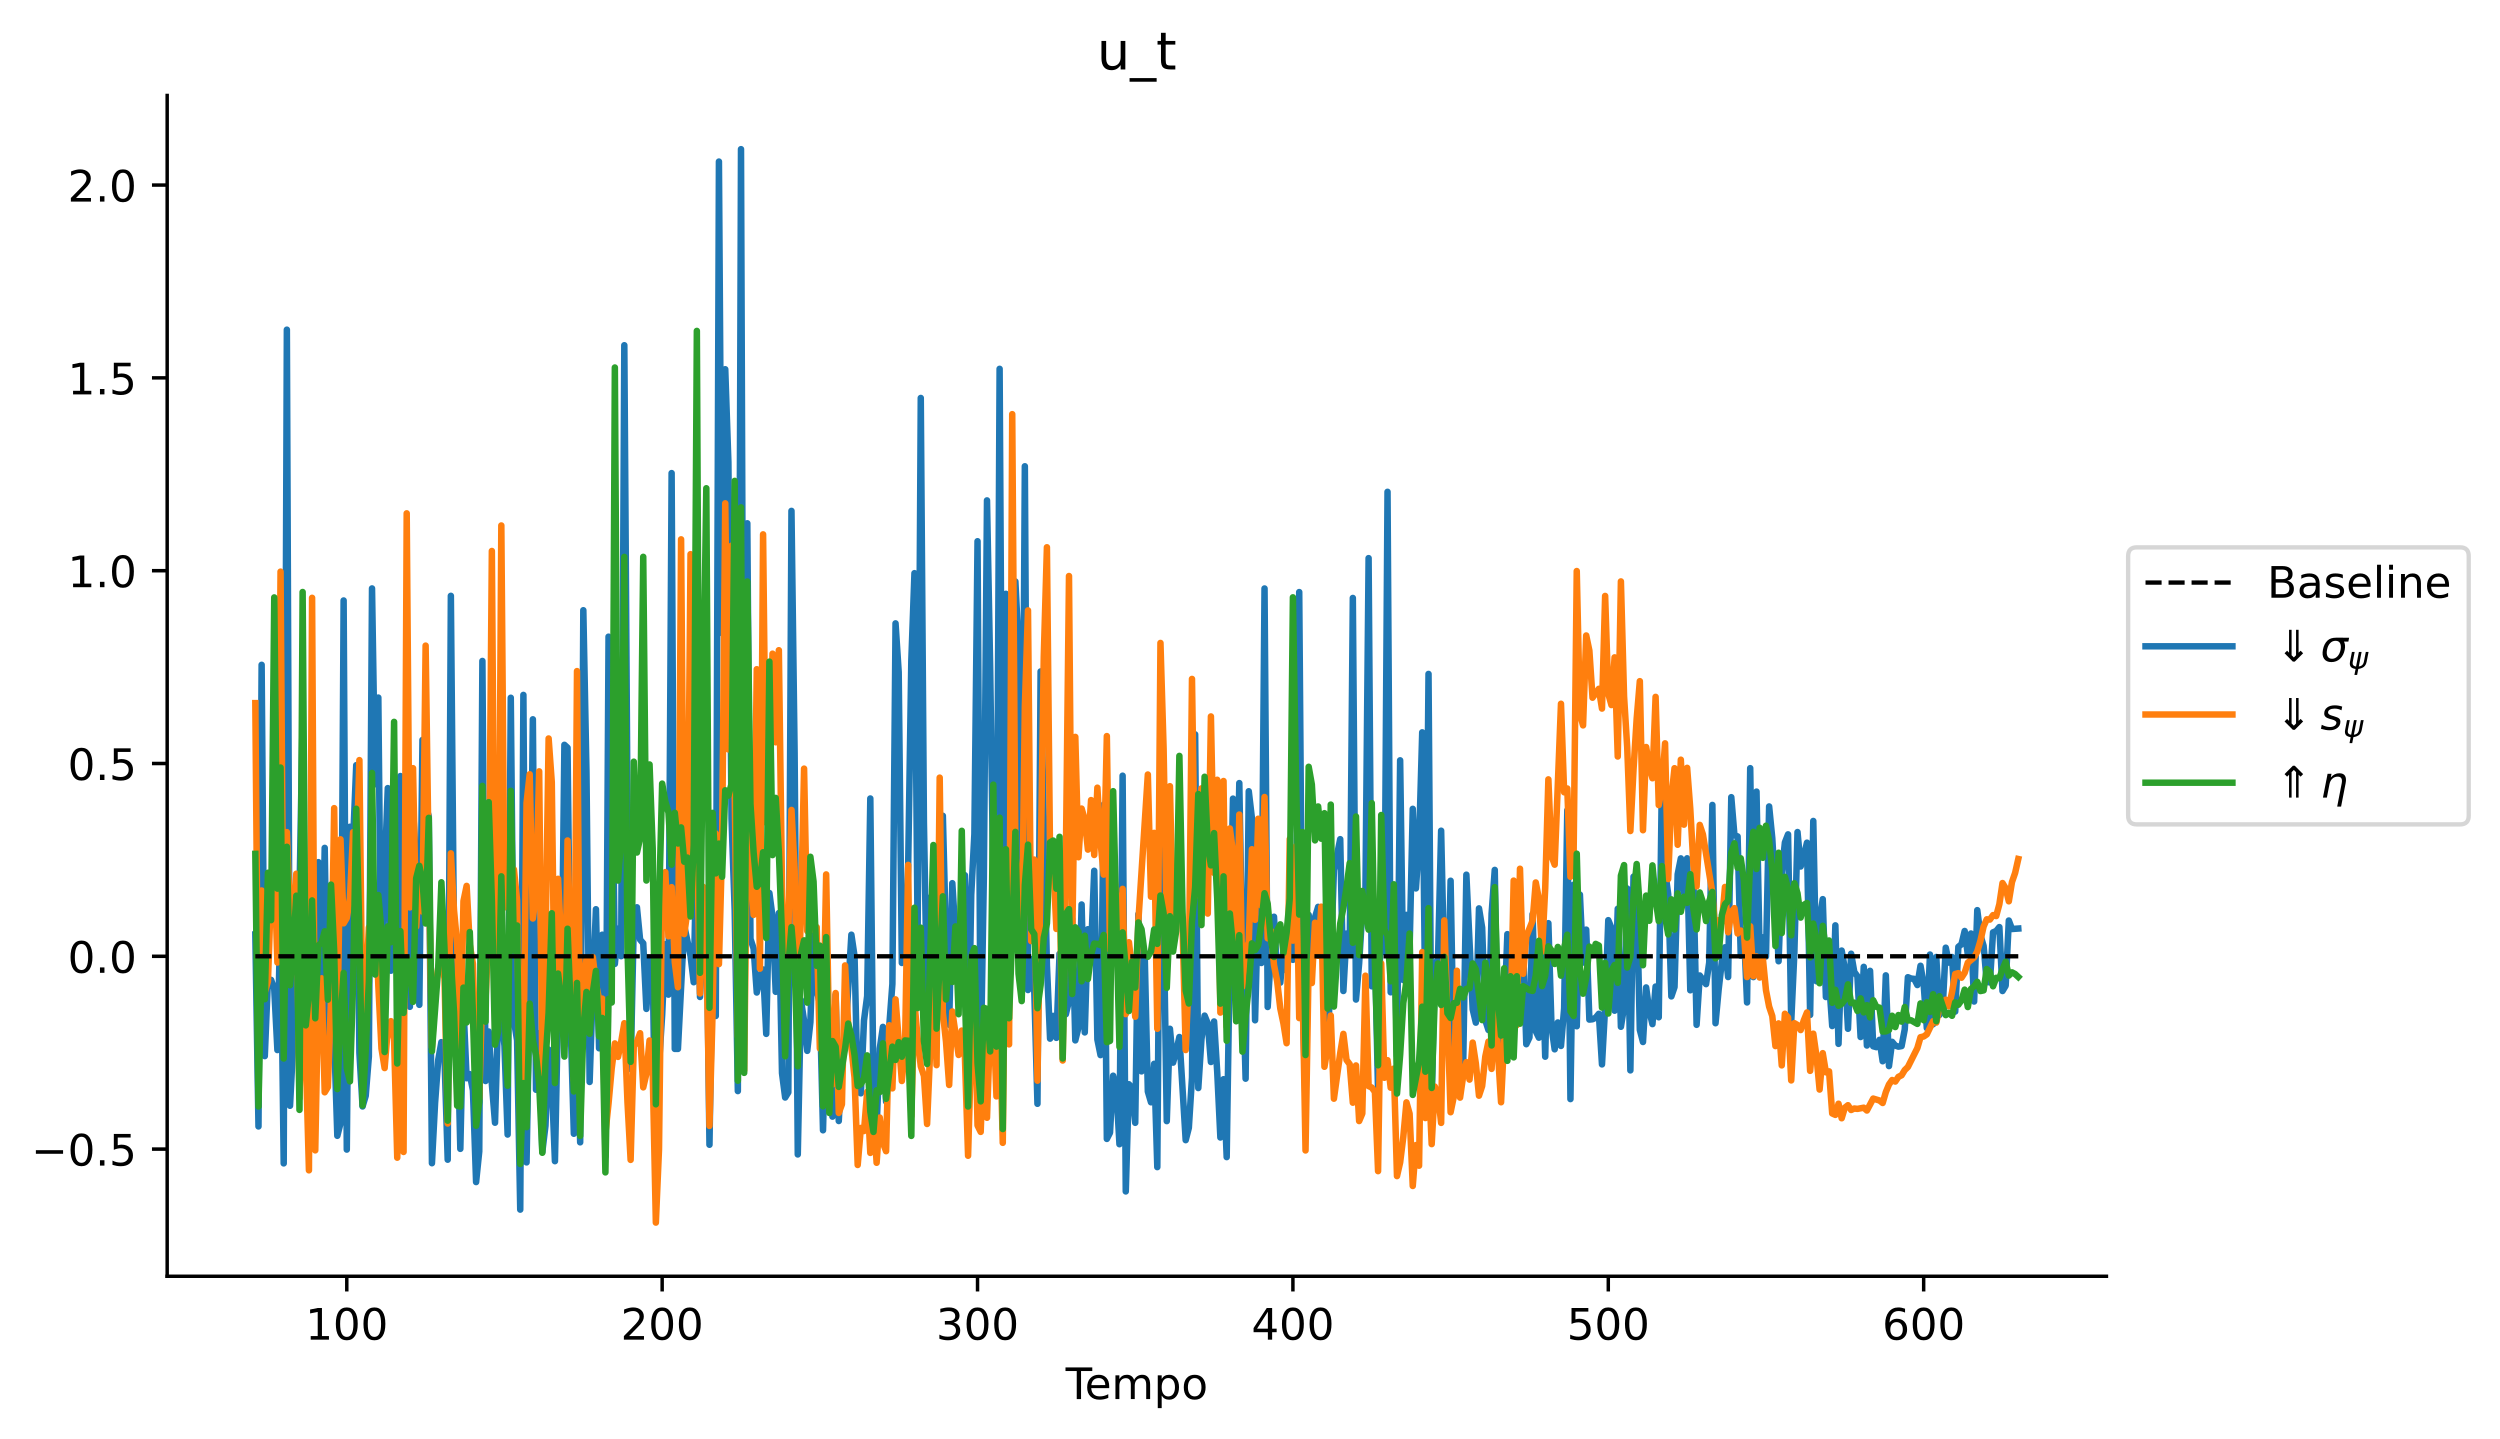 <?xml version="1.0" encoding="utf-8" standalone="no"?>
<!DOCTYPE svg PUBLIC "-//W3C//DTD SVG 1.1//EN"
  "http://www.w3.org/Graphics/SVG/1.1/DTD/svg11.dtd">
<!-- Created with matplotlib (https://matplotlib.org/) -->
<svg height="331.341pt" version="1.1" viewBox="0 0 575.481 331.341" width="575.481pt" xmlns="http://www.w3.org/2000/svg" xmlns:xlink="http://www.w3.org/1999/xlink">
 <defs>
  <style type="text/css">
*{stroke-linecap:butt;stroke-linejoin:round;}
  </style>
 </defs>
 <g id="figure_1">
  <g id="patch_1">
   <path d="M 0 331.341 
L 575.481 331.341 
L 575.481 0 
L 0 0 
z
" style="fill:#ffffff;"/>
  </g>
  <g id="axes_1">
   <g id="patch_2">
    <path d="M 38.483 293.784 
L 484.883 293.784 
L 484.883 21.984 
L 38.483 21.984 
z
" style="fill:#ffffff;"/>
   </g>
   <g id="line2d_1">
    <path clip-path="url(#p89b567e0c0)" d="M 58.774 215.111 
L 59.5 259.295 
L 60.226 153.038 
L 60.952 243.11 
L 61.678 225.45 
L 62.404 225.567 
L 63.13 227.645 
L 63.856 241.715 
L 64.581 209.851 
L 65.307 267.801 
L 66.033 75.89 
L 66.759 254.54 
L 67.485 240.354 
L 68.211 215.741 
L 68.937 205.805 
L 69.663 164.877 
L 70.389 240.967 
L 71.115 209.899 
L 71.841 229.751 
L 72.567 207.865 
L 73.293 198.464 
L 74.019 234.231 
L 74.745 195.177 
L 75.471 242.547 
L 76.197 232.126 
L 76.923 239.037 
L 77.649 261.453 
L 78.375 258.591 
L 79.101 138.228 
L 79.827 264.625 
L 80.553 190.314 
L 81.279 193.596 
L 82.005 176.141 
L 82.731 242.312 
L 83.457 254.698 
L 84.183 252.258 
L 84.909 243.2 
L 85.635 135.455 
L 86.361 180.528 
L 87.087 160.579 
L 87.813 234.017 
L 88.539 200.667 
L 89.265 181.421 
L 89.991 223.449 
L 90.716 219.069 
L 91.442 221.329 
L 92.168 178.645 
L 92.894 231.831 
L 93.62 175.611 
L 94.346 231.76 
L 95.072 185.929 
L 95.798 199.458 
L 96.524 231.303 
L 97.25 170.325 
L 97.976 185.443 
L 98.702 187.872 
L 99.428 267.761 
L 100.154 253.835 
L 100.88 243.97 
L 101.606 239.894 
L 102.332 243.855 
L 103.058 266.952 
L 103.784 137.157 
L 104.51 217.11 
L 105.236 234.128 
L 105.962 264.456 
L 106.688 231.817 
L 107.414 248.202 
L 108.14 247.257 
L 108.866 250.983 
L 109.592 272.1 
L 110.318 265.043 
L 111.044 152.149 
L 111.77 248.838 
L 112.496 237.451 
L 113.222 249.533 
L 113.948 258.441 
L 114.674 233.577 
L 115.4 233.572 
L 116.125 240.729 
L 116.851 261.161 
L 117.577 160.62 
L 118.303 234.937 
L 119.029 239.479 
L 119.755 278.444 
L 120.481 159.967 
L 121.207 267.575 
L 121.933 227.03 
L 122.659 165.581 
L 123.385 250.854 
L 124.111 237.848 
L 124.837 265.122 
L 125.563 259.131 
L 126.289 241.608 
L 127.015 249.206 
L 127.741 267.294 
L 128.467 231.877 
L 129.193 234.705 
L 129.919 171.453 
L 130.645 172.118 
L 131.371 236.285 
L 132.097 260.979 
L 132.823 230.629 
L 133.549 262.954 
L 134.275 140.473 
L 135.001 177.734 
L 135.727 249.055 
L 136.453 227.3 
L 137.179 209.301 
L 137.905 241.305 
L 138.631 215.168 
L 139.357 266.207 
L 140.083 146.559 
L 140.809 166.077 
L 141.534 221.879 
L 142.26 213.763 
L 142.986 220.103 
L 143.712 79.474 
L 144.438 185.011 
L 145.164 246.072 
L 145.89 212.7 
L 146.616 208.854 
L 147.342 216.296 
L 148.068 217.139 
L 148.794 232.239 
L 149.52 220.587 
L 150.246 222.771 
L 150.972 270.804 
L 151.698 245.068 
L 152.424 233.625 
L 153.15 217.339 
L 153.876 228.958 
L 154.602 108.905 
L 155.328 241.445 
L 156.054 241.451 
L 157.506 213.104 
L 158.958 220.062 
L 159.684 226.102 
L 160.41 191.567 
L 161.136 229.493 
L 161.862 213.154 
L 162.588 205.512 
L 163.314 263.513 
L 164.04 217.178 
L 164.766 233.868 
L 165.492 37.196 
L 166.218 145.732 
L 166.944 85 
L 167.669 106.389 
L 168.395 188.463 
L 169.121 209.614 
L 169.847 251.156 
L 170.573 34.339 
L 171.299 231.609 
L 172.025 120.461 
L 172.751 216.115 
L 173.477 218.347 
L 174.203 228.466 
L 174.929 225.144 
L 175.655 223.164 
L 176.381 237.988 
L 177.107 205.561 
L 177.833 211.079 
L 178.559 228.307 
L 179.285 210.177 
L 180.011 247.027 
L 180.737 252.638 
L 181.463 251.457 
L 182.189 117.602 
L 182.915 173.466 
L 183.641 265.744 
L 184.367 230.201 
L 185.093 234.979 
L 185.819 241.899 
L 186.545 235.28 
L 187.271 212.868 
L 187.997 227.983 
L 188.723 230.925 
L 189.449 260.181 
L 190.175 231.938 
L 190.901 247.604 
L 191.627 257.045 
L 192.353 229.018 
L 193.078 258.046 
L 193.804 243.745 
L 194.53 239.685 
L 195.982 215.163 
L 196.708 220.088 
L 197.434 251.278 
L 198.16 251.673 
L 198.886 234.889 
L 199.612 229.312 
L 200.338 183.807 
L 201.064 251.732 
L 201.79 259.38 
L 202.516 241.353 
L 203.242 236.383 
L 203.968 253.575 
L 204.694 236.284 
L 205.42 226.499 
L 206.146 143.497 
L 206.872 154.723 
L 207.598 221.662 
L 208.324 221.052 
L 209.05 199.468 
L 209.776 152.136 
L 210.502 131.945 
L 211.228 215.498 
L 211.954 91.611 
L 212.68 189.369 
L 213.406 230.357 
L 214.132 206.605 
L 214.858 212.376 
L 215.584 223.818 
L 216.31 189.539 
L 217.036 187.791 
L 217.762 216.308 
L 218.487 235.902 
L 219.213 203.305 
L 220.665 226.564 
L 221.391 217.482 
L 222.117 201.475 
L 222.843 247.829 
L 223.569 206 
L 224.295 191.998 
L 225.021 124.588 
L 225.747 244.909 
L 226.473 201.899 
L 227.199 115.189 
L 227.925 153.5 
L 228.651 204.024 
L 229.377 224.14 
L 230.103 84.903 
L 230.829 208.552 
L 231.555 136.69 
L 232.281 221.77 
L 233.007 211.416 
L 233.733 133.856 
L 234.459 148.538 
L 235.185 224.267 
L 235.911 107.333 
L 236.637 227.894 
L 237.363 220.763 
L 238.089 228.333 
L 238.815 254.085 
L 239.541 154.563 
L 240.993 222.164 
L 241.719 239.09 
L 242.445 233.849 
L 243.171 238.908 
L 243.897 219.557 
L 244.622 221.056 
L 245.348 233.473 
L 246.074 230.391 
L 246.8 211.538 
L 247.526 239.487 
L 248.252 236.533 
L 248.978 208.21 
L 249.704 237.651 
L 250.43 213.901 
L 251.156 218.504 
L 251.882 200.45 
L 252.608 239.281 
L 253.334 242.876 
L 254.06 185.231 
L 254.786 262.165 
L 255.512 260.739 
L 256.238 247.624 
L 256.964 250.444 
L 257.69 263.387 
L 258.416 178.56 
L 259.142 274.255 
L 259.868 249.588 
L 260.594 250.454 
L 261.32 258.46 
L 262.046 210.436 
L 262.772 246.624 
L 263.498 219.631 
L 264.224 251.266 
L 264.95 253.736 
L 265.676 244.884 
L 266.402 268.661 
L 267.128 175.132 
L 267.854 210.613 
L 268.58 258.075 
L 269.306 236.822 
L 270.031 244.609 
L 270.757 241.997 
L 271.483 238.712 
L 272.935 262.452 
L 273.661 259.62 
L 274.387 248.041 
L 275.113 169.053 
L 275.839 250.462 
L 276.565 239.203 
L 277.291 233.788 
L 278.017 235.599 
L 278.743 244.463 
L 279.469 235.137 
L 280.195 246.793 
L 280.921 261.842 
L 281.647 248.429 
L 282.373 266.356 
L 283.099 218.851 
L 283.825 183.837 
L 284.551 217.482 
L 285.277 180.26 
L 286.003 221.772 
L 286.729 248.303 
L 287.455 182.141 
L 288.181 188.343 
L 288.907 234.86 
L 289.633 206.957 
L 290.359 221.673 
L 291.085 135.465 
L 291.811 231.798 
L 292.537 219.723 
L 293.263 211.026 
L 293.989 224.587 
L 294.715 226.196 
L 295.44 218.492 
L 296.166 223.4 
L 296.892 211.729 
L 297.618 220.946 
L 298.344 213.083 
L 299.07 136.292 
L 299.796 228.721 
L 300.522 253.657 
L 301.248 210.606 
L 301.974 217.363 
L 302.7 211.173 
L 303.426 208.753 
L 304.152 214.311 
L 304.878 224.55 
L 305.604 242.608 
L 307.056 200.323 
L 308.508 193.17 
L 309.234 228.12 
L 309.96 214.895 
L 310.686 219.745 
L 311.412 137.648 
L 312.138 230.086 
L 312.864 221.731 
L 313.59 209.583 
L 314.316 204.771 
L 315.042 128.48 
L 315.768 227.036 
L 316.494 218.392 
L 317.22 251.501 
L 317.946 198.66 
L 318.672 219.151 
L 319.398 113.212 
L 320.124 228.418 
L 320.85 206.518 
L 321.575 243.089 
L 322.301 175.023 
L 323.027 225.604 
L 323.753 210.6 
L 324.479 218.448 
L 325.205 186.189 
L 325.931 204.507 
L 326.657 194.035 
L 327.383 168.58 
L 328.109 234.502 
L 328.835 155.137 
L 329.561 253.806 
L 330.287 221.741 
L 331.013 220.963 
L 331.739 191.224 
L 332.465 224.087 
L 333.191 235.862 
L 333.917 202.74 
L 334.643 242.579 
L 335.369 231.942 
L 336.095 248.059 
L 336.821 244.552 
L 337.547 201.346 
L 338.999 232.325 
L 339.725 235.404 
L 340.451 209.106 
L 341.177 213.537 
L 341.903 234.847 
L 342.629 237.096 
L 343.355 210.31 
L 344.081 200.247 
L 344.807 242.74 
L 345.533 243.827 
L 346.259 234.248 
L 346.984 215.031 
L 347.71 237.248 
L 348.436 216.213 
L 349.162 214.644 
L 349.888 216.433 
L 350.614 217.79 
L 351.34 240.367 
L 352.066 238.826 
L 352.792 210.416 
L 353.518 237.377 
L 354.244 238.868 
L 354.97 218.636 
L 355.696 243.241 
L 356.422 212.51 
L 357.148 236.425 
L 357.874 241.545 
L 358.6 235.365 
L 359.326 240.767 
L 360.052 232.126 
L 360.778 186.522 
L 361.504 253 
L 362.23 203.662 
L 362.956 236.238 
L 363.682 205.934 
L 364.408 221.579 
L 365.134 213.996 
L 365.86 234.704 
L 366.586 234.622 
L 367.312 234.267 
L 368.038 233.371 
L 368.764 245.016 
L 369.49 231.762 
L 370.216 211.817 
L 370.942 213.613 
L 371.668 232.657 
L 372.393 209.189 
L 373.119 236.355 
L 373.845 231.802 
L 374.571 204.531 
L 375.297 246.392 
L 376.023 201.799 
L 376.749 205.429 
L 377.475 237.071 
L 378.201 239.859 
L 378.927 227.305 
L 379.653 232.651 
L 380.379 235.745 
L 381.105 227.099 
L 381.831 234.167 
L 382.557 179.303 
L 383.283 200.432 
L 384.009 205.9 
L 384.735 229.362 
L 385.461 227.222 
L 386.187 201.249 
L 386.913 197.596 
L 387.639 205.584 
L 388.365 197.574 
L 389.091 227.956 
L 389.817 202.668 
L 390.543 235.903 
L 391.269 224.546 
L 392.721 226.54 
L 393.447 221.572 
L 394.173 185.291 
L 394.899 235.536 
L 395.625 227.752 
L 396.351 221.374 
L 397.077 218.065 
L 397.803 224.907 
L 398.528 183.508 
L 399.254 192.265 
L 399.98 192.533 
L 400.706 219.983 
L 401.432 214.204 
L 402.158 230.754 
L 402.884 176.828 
L 403.61 224.92 
L 404.336 182.223 
L 405.062 219.998 
L 405.788 215.767 
L 406.514 220.162 
L 407.24 185.642 
L 407.966 192.952 
L 408.692 205.73 
L 409.418 221.272 
L 410.144 200.905 
L 410.87 193.925 
L 411.596 192.065 
L 412.322 235.265 
L 413.048 219.356 
L 413.774 191.534 
L 414.5 199.462 
L 415.226 197.046 
L 415.952 193.977 
L 416.678 233.628 
L 417.404 188.983 
L 418.13 225.871 
L 418.856 211.777 
L 419.582 206.979 
L 420.308 229.506 
L 421.034 225.786 
L 421.76 236.182 
L 422.486 213.01 
L 423.212 240.286 
L 423.937 218.816 
L 424.663 222.957 
L 425.389 236.814 
L 426.115 219.544 
L 426.841 223.734 
L 427.567 224.732 
L 428.293 238.712 
L 429.019 222.564 
L 429.745 240.668 
L 430.471 223.479 
L 431.197 240.842 
L 431.923 241.047 
L 432.649 239.36 
L 433.375 244.291 
L 434.101 224.52 
L 434.827 245.404 
L 435.553 239.823 
L 436.279 240.684 
L 437.005 240.932 
L 437.731 240.802 
L 438.457 236.966 
L 439.183 224.947 
L 439.909 225.25 
L 440.635 225.333 
L 441.361 226.749 
L 442.087 222.314 
L 442.813 226.586 
L 443.539 236.667 
L 444.265 219.731 
L 444.991 235.773 
L 445.717 220.294 
L 446.443 233.638 
L 447.169 232.433 
L 447.895 218.154 
L 448.621 221.589 
L 449.346 220.298 
L 450.072 232.852 
L 450.798 217.959 
L 451.524 217.349 
L 452.25 214.309 
L 452.976 219.739 
L 453.702 214.888 
L 454.428 230.544 
L 455.154 209.513 
L 455.88 215.305 
L 456.606 217.72 
L 457.332 226.02 
L 458.058 226.139 
L 458.784 214.614 
L 459.51 214.316 
L 460.236 213.409 
L 460.962 228.122 
L 461.688 226.908 
L 462.414 211.9 
L 463.14 213.849 
L 464.592 213.744 
L 464.592 213.744 
" style="fill:none;stroke:#1f77b4;stroke-linecap:square;stroke-width:1.5;"/>
   </g>
   <g id="line2d_2">
    <path clip-path="url(#p89b567e0c0)" d="M 58.774 161.853 
L 59.5 245.635 
L 60.226 204.992 
L 60.952 228.351 
L 61.678 225.906 
L 62.404 204.415 
L 63.13 198.514 
L 63.856 221.564 
L 64.581 131.587 
L 65.307 231.188 
L 66.033 191.548 
L 66.759 211.526 
L 67.485 209.81 
L 68.211 201.126 
L 68.937 252.805 
L 69.663 222.498 
L 70.389 243.029 
L 71.115 269.401 
L 71.841 137.615 
L 72.567 264.801 
L 73.293 226.715 
L 74.019 225.199 
L 74.745 251.435 
L 75.471 250.243 
L 76.197 230.035 
L 76.923 186.029 
L 77.649 236.96 
L 78.375 193.203 
L 79.101 212.543 
L 79.827 211.31 
L 80.553 206.731 
L 81.279 191.571 
L 82.005 199.297 
L 82.731 174.975 
L 83.457 238.879 
L 84.183 228.674 
L 84.909 213.506 
L 85.635 216.662 
L 86.361 206.554 
L 87.087 226.879 
L 87.813 241.361 
L 88.539 245.86 
L 89.265 236.884 
L 89.991 235.07 
L 90.716 239.303 
L 91.442 266.49 
L 92.168 215.578 
L 92.894 265.168 
L 93.62 118.168 
L 94.346 208.879 
L 95.072 176.833 
L 95.798 213.302 
L 96.524 202.176 
L 97.25 209.833 
L 97.976 148.619 
L 98.702 199.872 
L 99.428 241.082 
L 100.154 228.021 
L 100.88 222.705 
L 101.606 220.327 
L 102.332 225.348 
L 103.058 258.617 
L 103.784 196.432 
L 104.51 209.534 
L 105.236 217.286 
L 105.962 243.528 
L 106.688 207.436 
L 107.414 203.927 
L 108.14 217.525 
L 108.866 221.881 
L 109.592 247.836 
L 110.318 252.823 
L 111.044 227.298 
L 111.77 230.074 
L 112.496 213.52 
L 113.222 126.836 
L 113.948 227.229 
L 114.674 234.892 
L 115.4 120.961 
L 116.125 208.892 
L 116.851 201.637 
L 117.577 203.37 
L 118.303 200.154 
L 119.029 207.272 
L 119.755 260.461 
L 120.481 244.583 
L 121.207 184.844 
L 121.933 178.231 
L 122.659 211.429 
L 123.385 205.777 
L 124.111 177.563 
L 124.837 246.978 
L 125.563 218.098 
L 126.289 169.995 
L 127.015 180.041 
L 127.741 237.464 
L 128.467 202.297 
L 129.193 217.15 
L 129.919 240.713 
L 130.645 193.472 
L 132.097 248.64 
L 132.823 154.485 
L 133.549 245.477 
L 134.275 226.245 
L 135.001 220.787 
L 135.727 232.445 
L 136.453 220.307 
L 137.179 226.472 
L 137.905 230.022 
L 138.631 229.871 
L 139.357 260.873 
L 140.083 253.976 
L 140.809 245.947 
L 141.534 240.187 
L 142.26 243.285 
L 142.986 239.86 
L 143.712 235.537 
L 144.438 253.638 
L 145.164 266.993 
L 145.89 240.814 
L 146.616 239.819 
L 147.342 237.839 
L 148.068 250.303 
L 148.794 247.16 
L 149.52 239.508 
L 150.246 246.801 
L 150.972 281.43 
L 151.698 264.54 
L 152.424 203.84 
L 153.15 200.752 
L 153.876 215.53 
L 154.602 204.214 
L 155.328 221.471 
L 156.054 227.254 
L 156.78 124.154 
L 157.506 215.019 
L 158.232 209.8 
L 158.958 127.566 
L 159.684 192.947 
L 160.41 191.24 
L 161.136 228.692 
L 161.862 204.138 
L 162.588 215.041 
L 163.314 259.172 
L 164.04 232.694 
L 164.766 191.867 
L 165.492 221.928 
L 166.218 194.925 
L 166.944 115.862 
L 167.669 172.51 
L 168.395 125.612 
L 169.847 238.586 
L 170.573 176.593 
L 171.299 246.395 
L 172.025 186.435 
L 172.751 197.578 
L 173.477 210.593 
L 174.203 154.051 
L 174.929 222.98 
L 175.655 123.008 
L 176.381 189.345 
L 177.107 171.705 
L 177.833 150.473 
L 178.559 170.866 
L 179.285 149.677 
L 180.011 204.131 
L 180.737 230.234 
L 181.463 214.728 
L 182.189 186.448 
L 182.915 200.186 
L 183.641 233.578 
L 184.367 210.074 
L 185.093 176.935 
L 185.819 214.319 
L 186.545 203.576 
L 187.271 213.998 
L 187.997 213.44 
L 188.723 241.343 
L 189.449 238.531 
L 190.175 201.286 
L 190.901 241.642 
L 191.627 249.643 
L 192.353 228.587 
L 193.078 256.192 
L 193.804 254.206 
L 194.53 222.233 
L 195.256 236.003 
L 195.982 241.114 
L 196.708 248.05 
L 197.434 268.166 
L 198.16 259.651 
L 198.886 260.355 
L 199.612 251.343 
L 200.338 265.386 
L 201.064 255.287 
L 201.79 267.66 
L 202.516 257.248 
L 203.242 263.078 
L 203.968 264.996 
L 204.694 236.006 
L 205.42 250.533 
L 206.146 230.052 
L 207.598 248.836 
L 208.324 241.206 
L 209.05 199.096 
L 209.776 256.898 
L 210.502 230.798 
L 211.228 238.89 
L 211.954 245.446 
L 212.68 247.648 
L 213.406 258.729 
L 214.132 241.517 
L 214.858 217.649 
L 215.584 245.188 
L 216.31 179.006 
L 217.036 233.104 
L 217.762 239.798 
L 218.487 249.747 
L 219.213 232.826 
L 220.665 242.845 
L 221.391 237.236 
L 222.117 243.325 
L 222.843 266.043 
L 223.569 240.3 
L 224.295 225.612 
L 225.021 259.078 
L 225.747 260.552 
L 226.473 239.943 
L 227.199 257.303 
L 227.925 236.043 
L 228.651 233.007 
L 229.377 252.383 
L 230.103 233.91 
L 230.829 263.072 
L 231.555 196.629 
L 232.281 240.405 
L 233.007 95.337 
L 233.733 196.846 
L 234.459 203.966 
L 235.185 220.231 
L 235.911 162.671 
L 236.637 140.507 
L 237.363 216.615 
L 238.089 197.873 
L 238.815 248.763 
L 240.267 151.133 
L 240.993 125.977 
L 241.719 197.542 
L 242.445 198.357 
L 243.171 213.832 
L 243.897 201.654 
L 244.622 244.121 
L 245.348 197.565 
L 246.074 132.598 
L 246.8 217.64 
L 247.526 169.629 
L 248.252 197.324 
L 248.978 186.133 
L 249.704 188.662 
L 250.43 195.573 
L 251.156 184.176 
L 251.882 196.805 
L 252.608 181.321 
L 253.334 193.783 
L 254.06 201.33 
L 254.786 169.445 
L 255.512 218.658 
L 256.238 199.434 
L 256.964 206.475 
L 257.69 229.909 
L 258.416 204.617 
L 259.142 233.438 
L 259.868 216.899 
L 260.594 223.157 
L 261.32 234.039 
L 262.046 211.943 
L 264.224 178.29 
L 264.95 206.418 
L 265.676 191.726 
L 266.402 236.815 
L 267.128 148.002 
L 267.854 172.358 
L 268.58 213.636 
L 269.306 180.977 
L 270.031 212.359 
L 270.757 209.829 
L 271.483 199.766 
L 272.209 212.881 
L 272.935 241.709 
L 273.661 224.573 
L 274.387 156.287 
L 275.113 206.259 
L 275.839 205.527 
L 276.565 181.475 
L 277.291 202.159 
L 278.017 210.297 
L 278.743 164.923 
L 279.469 200.939 
L 280.195 179.502 
L 280.921 233.086 
L 281.647 179.787 
L 282.373 236.313 
L 283.099 190.704 
L 283.825 196.152 
L 284.551 228.308 
L 285.277 187.502 
L 286.003 227.108 
L 286.729 218.809 
L 287.455 216.849 
L 288.181 195.486 
L 288.907 211.739 
L 289.633 188.472 
L 290.359 208.473 
L 291.085 183.466 
L 291.811 215.99 
L 292.537 214.252 
L 293.263 222.136 
L 293.989 225.854 
L 294.715 232.156 
L 295.44 235.603 
L 296.166 240.138 
L 296.892 193.134 
L 297.618 216.524 
L 298.344 194.826 
L 299.07 234.354 
L 299.796 224.548 
L 300.522 264.823 
L 301.248 221.281 
L 301.974 226.284 
L 302.7 212.406 
L 303.426 220.015 
L 304.152 208.71 
L 304.878 245.565 
L 305.604 241.123 
L 306.33 233.764 
L 307.056 252.908 
L 308.508 242.427 
L 309.234 237.992 
L 309.96 244.002 
L 310.686 244.968 
L 311.412 253.832 
L 312.138 245.258 
L 312.864 258.057 
L 313.59 256.329 
L 314.316 224.599 
L 315.042 250.009 
L 315.768 250.342 
L 316.494 251.358 
L 317.22 269.586 
L 317.946 221.785 
L 318.672 248.093 
L 319.398 244.051 
L 320.124 250.379 
L 320.85 245.983 
L 321.575 270.724 
L 322.301 267.583 
L 323.027 261.717 
L 323.753 253.76 
L 324.479 256.361 
L 325.205 273.001 
L 325.931 263.598 
L 326.657 268.336 
L 327.383 219.163 
L 328.109 257.369 
L 328.835 246.946 
L 329.561 263.369 
L 330.287 250.129 
L 331.013 251.967 
L 331.739 258.483 
L 332.465 211.867 
L 333.917 256.026 
L 334.643 252.493 
L 335.369 223.464 
L 336.095 252.663 
L 336.821 247.623 
L 337.547 244.494 
L 338.273 248.517 
L 338.999 239.999 
L 339.725 244.801 
L 340.451 252.217 
L 341.177 250.005 
L 341.903 243.216 
L 342.629 239.767 
L 343.355 246.048 
L 344.081 230.629 
L 345.533 253.731 
L 346.259 238.664 
L 346.984 235.414 
L 347.71 236.256 
L 348.436 202.71 
L 349.162 235.98 
L 349.888 199.98 
L 350.614 224.161 
L 351.34 215.593 
L 352.792 211.929 
L 353.518 203.139 
L 354.244 206.927 
L 354.97 219.052 
L 355.696 204.449 
L 356.422 179.409 
L 357.148 197.078 
L 357.874 199.041 
L 359.326 162.002 
L 360.052 182.375 
L 360.778 181.502 
L 361.504 201.832 
L 362.23 197.077 
L 362.956 131.453 
L 363.682 164.393 
L 364.408 166.978 
L 365.134 146.283 
L 365.86 149.771 
L 366.586 160.608 
L 368.038 158.559 
L 368.764 163.109 
L 369.49 137.181 
L 370.216 159.691 
L 370.942 162.3 
L 371.668 151.319 
L 372.393 174.142 
L 373.119 133.841 
L 373.845 160.271 
L 374.571 172.013 
L 375.297 191.29 
L 376.023 177.15 
L 376.749 165.462 
L 377.475 156.8 
L 378.201 191.112 
L 378.927 171.962 
L 379.653 176.366 
L 380.379 179.148 
L 381.105 160.414 
L 381.831 185.323 
L 382.557 181.418 
L 383.283 171.113 
L 384.009 202.348 
L 384.735 183.588 
L 385.461 176.835 
L 386.187 194.457 
L 386.913 174.877 
L 387.639 189.831 
L 388.365 176.754 
L 389.091 186.235 
L 389.817 199.202 
L 390.543 204.044 
L 391.269 189.888 
L 391.995 192.072 
L 394.173 205.526 
L 394.899 214.838 
L 395.625 211.827 
L 396.351 212.266 
L 397.077 204.172 
L 397.803 214.61 
L 398.528 209.942 
L 399.254 209.052 
L 399.98 214.88 
L 400.706 214.207 
L 401.432 214.628 
L 402.158 224.902 
L 402.884 213.209 
L 403.61 224.709 
L 404.336 220.18 
L 405.062 225.021 
L 405.788 220.557 
L 406.514 227.944 
L 407.24 231.715 
L 407.966 233.891 
L 408.692 240.797 
L 409.418 235.578 
L 410.144 245.246 
L 410.87 233.359 
L 411.596 234.211 
L 412.322 248.701 
L 413.048 235.524 
L 413.774 235.945 
L 414.5 237.11 
L 415.226 234.876 
L 415.952 233.061 
L 416.678 246.502 
L 417.404 237.945 
L 418.13 243.069 
L 418.856 250.807 
L 419.582 242.431 
L 420.308 246.842 
L 421.034 246.613 
L 421.76 256.308 
L 422.486 256.636 
L 423.212 254.072 
L 423.937 257.415 
L 424.663 254.988 
L 425.389 254.411 
L 426.115 255.51 
L 426.841 255.172 
L 427.567 255.255 
L 429.019 254.985 
L 429.745 255.632 
L 431.197 252.887 
L 432.649 253.328 
L 433.375 253.899 
L 434.101 251.404 
L 434.827 249.638 
L 435.553 248.613 
L 436.279 248.963 
L 437.005 247.882 
L 437.731 247.519 
L 438.457 246.321 
L 439.183 245.613 
L 441.361 241.258 
L 442.087 238.758 
L 442.813 238.596 
L 443.539 238.094 
L 444.991 235.069 
L 445.717 235.392 
L 446.443 232.001 
L 447.169 232.118 
L 447.895 230.129 
L 448.621 231.667 
L 449.346 228.367 
L 450.072 224.204 
L 450.798 224.015 
L 451.524 225.058 
L 452.25 223.928 
L 452.976 221.593 
L 454.428 220.394 
L 455.154 219.024 
L 455.88 216.567 
L 456.606 213.283 
L 457.332 211.623 
L 458.058 211.675 
L 458.784 210.649 
L 459.51 210.868 
L 460.236 208.143 
L 460.962 203.273 
L 461.688 204.468 
L 462.414 207.474 
L 463.14 203.044 
L 463.866 200.936 
L 464.592 197.741 
L 464.592 197.741 
" style="fill:none;stroke:#ff7f0e;stroke-linecap:square;stroke-width:1.5;"/>
   </g>
   <g id="line2d_3">
    <path clip-path="url(#p89b567e0c0)" d="M 58.774 196.56 
L 59.5 254.705 
L 60.226 220.309 
L 60.952 230.011 
L 61.678 200.907 
L 62.404 211.818 
L 63.13 137.523 
L 63.856 204.555 
L 64.581 176.685 
L 65.307 243.664 
L 66.033 194.924 
L 66.759 226.791 
L 67.485 218.191 
L 68.211 206.181 
L 68.937 255.484 
L 69.663 136.279 
L 70.389 236.029 
L 71.115 228.561 
L 71.841 207.276 
L 72.567 234.401 
L 73.293 217.644 
L 74.019 217.043 
L 74.745 214.38 
L 75.471 230.113 
L 76.197 203.633 
L 76.923 218.962 
L 77.649 250.697 
L 78.375 235.321 
L 79.101 223.959 
L 79.827 245.877 
L 80.553 248.922 
L 81.279 226.421 
L 82.005 186.173 
L 82.731 214.928 
L 83.457 254.48 
L 84.183 241.835 
L 84.909 225.918 
L 85.635 177.929 
L 86.361 224.333 
L 87.087 206.046 
L 87.813 214.442 
L 88.539 242.165 
L 89.265 213.236 
L 89.991 216.895 
L 90.716 166.169 
L 91.442 244.804 
L 92.168 214.334 
L 92.894 233.168 
L 93.62 220.365 
L 94.346 222.017 
L 95.072 230.62 
L 95.798 202.174 
L 96.524 199.306 
L 97.25 202.702 
L 97.976 212.581 
L 98.702 188.261 
L 99.428 241.985 
L 100.88 222.627 
L 101.606 203.096 
L 102.332 218.692 
L 103.058 257.974 
L 103.784 221.089 
L 104.51 232.933 
L 105.236 254.53 
L 105.962 254.733 
L 106.688 227.346 
L 107.414 235.353 
L 108.14 214.554 
L 108.866 233.697 
L 109.592 259.141 
L 110.318 253.632 
L 111.044 180.911 
L 111.77 235.18 
L 112.496 184.647 
L 113.222 207.363 
L 113.948 240.491 
L 114.674 237.386 
L 115.4 201.726 
L 116.125 232.147 
L 116.851 249.937 
L 117.577 182.041 
L 118.303 218.833 
L 119.029 213.048 
L 119.755 267.939 
L 120.481 249.328 
L 121.207 259.46 
L 121.933 231.032 
L 122.659 239.452 
L 123.385 242.89 
L 124.111 249.589 
L 124.837 265.361 
L 125.563 244.39 
L 126.289 233.013 
L 127.015 210.224 
L 127.741 249.306 
L 128.467 224.107 
L 129.193 230.039 
L 129.919 243.221 
L 130.645 213.79 
L 132.097 251.253 
L 132.823 226.264 
L 133.549 261.471 
L 134.275 236.868 
L 135.001 228.347 
L 135.727 237.98 
L 136.453 228.506 
L 137.179 223.503 
L 137.905 238.571 
L 138.631 234.328 
L 139.357 269.875 
L 140.083 229.926 
L 140.809 230.769 
L 141.534 84.601 
L 142.26 202.696 
L 142.986 193.22 
L 143.712 128.198 
L 144.438 218.037 
L 145.164 244.429 
L 145.89 175.335 
L 146.616 196.244 
L 147.342 192.971 
L 148.068 128.183 
L 148.794 202.688 
L 149.52 175.978 
L 150.246 195.357 
L 150.972 254.2 
L 151.698 208.465 
L 152.424 180.386 
L 153.15 184.494 
L 153.876 187.035 
L 154.602 199.041 
L 155.328 187.099 
L 156.054 194.161 
L 156.78 190.465 
L 157.506 198.355 
L 158.232 197.412 
L 158.958 210.973 
L 159.684 194.552 
L 160.41 76.175 
L 161.136 223.933 
L 161.862 162.691 
L 162.588 112.395 
L 163.314 231.988 
L 164.04 187.12 
L 164.766 201.037 
L 165.492 194.202 
L 166.218 201.828 
L 166.944 181.916 
L 167.669 183.15 
L 168.395 180.43 
L 169.121 110.695 
L 169.847 248.779 
L 170.573 116.792 
L 171.299 246.965 
L 172.025 133.859 
L 172.751 185.074 
L 173.477 196.249 
L 174.203 204.123 
L 174.929 203.225 
L 175.655 196.186 
L 176.381 215.923 
L 177.107 152.304 
L 177.833 196.838 
L 178.559 183.677 
L 179.285 196.088 
L 180.011 215.49 
L 180.737 243.149 
L 181.463 222.35 
L 182.189 213.419 
L 182.915 222.087 
L 183.641 245.451 
L 184.367 219.61 
L 185.093 216.461 
L 185.819 230.801 
L 186.545 197.229 
L 187.271 202.927 
L 187.997 222.337 
L 188.723 217.673 
L 189.449 254.669 
L 190.175 215.713 
L 190.901 256.191 
L 191.627 239.65 
L 192.353 240.913 
L 193.078 250.193 
L 194.53 241.341 
L 195.256 235.616 
L 195.982 238.366 
L 196.708 242.848 
L 197.434 249.987 
L 198.16 249.556 
L 198.886 248.233 
L 199.612 242.944 
L 200.338 255.851 
L 201.064 260.562 
L 201.79 250.988 
L 202.516 251.386 
L 203.242 240.164 
L 203.968 252.938 
L 205.42 240.934 
L 206.146 243.985 
L 206.872 239.897 
L 207.598 243.247 
L 208.324 239.506 
L 209.05 239.576 
L 209.776 261.473 
L 210.502 208.949 
L 211.228 232.043 
L 211.954 213.546 
L 212.68 239.61 
L 213.406 244.918 
L 214.858 194.519 
L 215.584 236.788 
L 217.036 206.329 
L 217.762 230.06 
L 218.487 220.543 
L 219.213 226.04 
L 219.939 213.252 
L 220.665 233.461 
L 221.391 191.247 
L 222.117 228.895 
L 222.843 254.713 
L 223.569 220.237 
L 224.295 218.259 
L 225.021 244.822 
L 225.747 253.525 
L 226.473 231.985 
L 227.199 232.265 
L 227.925 242.027 
L 228.651 180.619 
L 229.377 240.921 
L 230.103 188.223 
L 230.829 259.897 
L 231.555 195.493 
L 232.281 234.387 
L 233.007 214.816 
L 233.733 191.502 
L 234.459 224.123 
L 235.185 230.449 
L 235.911 203.725 
L 236.637 194.435 
L 237.363 213.917 
L 238.089 215.029 
L 238.815 232.074 
L 239.541 226.729 
L 240.267 215.849 
L 240.993 212.56 
L 241.719 193.91 
L 242.445 193.488 
L 243.171 204.577 
L 243.897 192.629 
L 244.622 243.651 
L 245.348 210.387 
L 246.074 209.283 
L 246.8 228.817 
L 247.526 213.459 
L 248.252 214.471 
L 248.978 225.886 
L 249.704 215.384 
L 250.43 225.367 
L 251.156 219.764 
L 251.882 217.199 
L 252.608 217.308 
L 253.334 217.558 
L 254.06 215.215 
L 254.786 239.903 
L 255.512 239.605 
L 256.238 182.128 
L 257.69 240.985 
L 258.416 214.629 
L 259.142 223.035 
L 259.868 232.734 
L 260.594 221.365 
L 261.32 227.327 
L 262.046 212.336 
L 262.772 213.916 
L 263.498 219.576 
L 264.224 220.238 
L 264.95 219.023 
L 265.676 213.96 
L 266.402 217.267 
L 267.128 206.145 
L 267.854 210.243 
L 268.58 227.405 
L 269.306 210.904 
L 270.031 219.041 
L 270.757 214.257 
L 271.483 174.005 
L 272.209 210.031 
L 272.935 228.022 
L 273.661 230.994 
L 274.387 212.111 
L 275.113 204.186 
L 275.839 182.786 
L 276.565 212.944 
L 277.291 178.805 
L 278.017 194.472 
L 278.743 199.198 
L 279.469 191.773 
L 280.195 206.915 
L 280.921 231.03 
L 281.647 201.734 
L 282.373 239.574 
L 283.099 210.287 
L 283.825 217.825 
L 284.551 235.091 
L 285.277 215.271 
L 286.003 242.081 
L 286.729 233.934 
L 287.455 227.14 
L 288.181 217.159 
L 288.907 218.719 
L 289.633 217.546 
L 290.359 212.53 
L 291.085 205.619 
L 291.811 208.047 
L 292.537 216.229 
L 293.263 220.281 
L 293.989 214.181 
L 294.715 212.781 
L 295.44 219.366 
L 296.166 214.72 
L 296.892 206.778 
L 297.618 137.502 
L 298.344 180.489 
L 299.07 210.527 
L 299.796 191.524 
L 300.522 242.856 
L 301.248 176.511 
L 301.974 180.58 
L 302.7 193.449 
L 303.426 185.643 
L 304.152 193.064 
L 304.878 187.192 
L 305.604 232.152 
L 306.33 185.215 
L 307.056 231.702 
L 307.782 220.224 
L 308.508 212.581 
L 309.234 209.015 
L 309.96 204.262 
L 310.686 198.689 
L 311.412 217.024 
L 312.138 187.957 
L 312.864 219.849 
L 313.59 205.1 
L 314.316 210.571 
L 315.042 214.002 
L 315.768 184.872 
L 316.494 221.818 
L 317.22 245.218 
L 317.946 187.612 
L 318.672 213.997 
L 319.398 215.4 
L 320.124 225.881 
L 320.85 203.559 
L 321.575 251.723 
L 322.301 242.822 
L 323.027 230.868 
L 323.753 225.826 
L 324.479 214.889 
L 325.205 252.041 
L 326.657 244.342 
L 327.383 231.73 
L 328.109 246.697 
L 328.835 209.047 
L 329.561 250.434 
L 330.287 229.524 
L 331.013 221.773 
L 331.739 231.342 
L 332.465 220.253 
L 333.191 233.24 
L 333.917 234.331 
L 334.643 230.925 
L 335.369 230.83 
L 336.095 227.626 
L 336.821 229.601 
L 337.547 227.638 
L 338.273 227.492 
L 338.999 221.78 
L 339.725 223.134 
L 341.177 234.815 
L 341.903 221.585 
L 342.629 225.511 
L 343.355 240.65 
L 344.081 204.218 
L 344.807 230.033 
L 345.533 238.374 
L 346.259 222.886 
L 346.984 244.196 
L 347.71 224.725 
L 348.436 243.4 
L 349.162 224.729 
L 349.888 235.649 
L 350.614 227 
L 352.066 227.92 
L 352.792 228.099 
L 353.518 224.573 
L 354.244 216.564 
L 354.97 227.006 
L 355.696 224.589 
L 356.422 217.83 
L 357.148 218.761 
L 357.874 221.894 
L 358.6 217.978 
L 359.326 224.59 
L 360.052 218.231 
L 360.778 215.161 
L 361.504 232.799 
L 362.23 233.853 
L 362.956 196.519 
L 363.682 222.779 
L 364.408 228.743 
L 365.134 225.013 
L 365.86 217.903 
L 366.586 219.833 
L 367.312 217.277 
L 368.038 217.65 
L 368.764 231.935 
L 369.49 221.641 
L 370.216 233.304 
L 370.942 223.478 
L 371.668 222.134 
L 372.393 226.24 
L 373.119 201.562 
L 373.845 199.139 
L 374.571 222.719 
L 375.297 220.214 
L 376.023 206.183 
L 376.749 198.898 
L 377.475 209.008 
L 378.201 222.184 
L 378.927 206.16 
L 379.653 211.952 
L 380.379 199.207 
L 381.105 206.985 
L 381.831 212.027 
L 382.557 199.369 
L 383.283 211.003 
L 384.009 215.097 
L 384.735 207.021 
L 385.461 213.976 
L 386.187 205.651 
L 386.913 209.894 
L 387.639 206.423 
L 388.365 207.821 
L 389.091 201.234 
L 389.817 209.335 
L 390.543 213.948 
L 391.269 205.437 
L 391.995 207.676 
L 392.721 212.011 
L 393.447 207.449 
L 394.173 205.315 
L 394.899 220.596 
L 395.625 219.892 
L 396.351 210.655 
L 397.077 208.138 
L 397.803 207.367 
L 398.528 196.282 
L 399.254 194.129 
L 399.98 199.751 
L 400.706 197.577 
L 401.432 202.713 
L 402.158 215.819 
L 402.884 197.568 
L 403.61 191.465 
L 404.336 200.035 
L 405.062 190.555 
L 405.788 197.464 
L 406.514 190.076 
L 407.24 193.519 
L 407.966 200.293 
L 408.692 217.769 
L 409.418 196.3 
L 410.144 214.789 
L 410.87 201.846 
L 411.596 204.596 
L 412.322 215.313 
L 413.048 203.308 
L 413.774 205.641 
L 414.5 211.222 
L 415.226 208.292 
L 415.952 207.869 
L 416.678 220.397 
L 417.404 212.605 
L 418.13 216.115 
L 418.856 226.339 
L 419.582 213.122 
L 420.308 218.911 
L 421.034 216.494 
L 421.76 230.834 
L 422.486 227.843 
L 423.212 231.522 
L 423.937 231.092 
L 424.663 230.164 
L 425.389 226.588 
L 426.115 230.879 
L 426.841 230.799 
L 427.567 232.717 
L 428.293 229.825 
L 429.019 233.047 
L 429.745 231.389 
L 430.471 234.208 
L 431.197 230.258 
L 431.923 231.758 
L 432.649 231.954 
L 433.375 237.448 
L 434.101 237.417 
L 434.827 237.094 
L 435.553 233.82 
L 436.279 236.418 
L 437.005 233.659 
L 437.731 235.167 
L 438.457 231.809 
L 439.183 234.905 
L 439.909 234.862 
L 441.361 235.692 
L 442.087 230.986 
L 442.813 234.846 
L 443.539 230.713 
L 444.265 232.941 
L 444.991 228.868 
L 445.717 235.076 
L 446.443 229.325 
L 447.895 233.673 
L 448.621 233.158 
L 449.346 233.824 
L 450.072 230.733 
L 450.798 231.282 
L 451.524 230.27 
L 452.25 227.81 
L 452.976 231.814 
L 453.702 227.654 
L 454.428 227.036 
L 455.154 226.01 
L 455.88 228.132 
L 456.606 227.977 
L 457.332 223.067 
L 458.058 223.744 
L 458.784 227.034 
L 459.51 225.088 
L 460.236 225.182 
L 460.962 223.112 
L 461.688 221.38 
L 462.414 224.567 
L 463.14 223.824 
L 463.866 224.219 
L 464.592 224.886 
L 464.592 224.886 
" style="fill:none;stroke:#2ca02c;stroke-linecap:square;stroke-width:1.5;"/>
   </g>
   <g id="line2d_4">
    <path clip-path="url(#p89b567e0c0)" d="M 58.774 220.132 
L 464.592 220.132 
L 464.592 220.132 
" style="fill:none;stroke:#000000;stroke-dasharray:3.7,1.6;stroke-dashoffset:0;"/>
   </g>
   <g id="matplotlib.axis_1">
    <g id="xtick_1">
     <g id="line2d_5">
      <defs>
       <path d="M 0 0 
L 0 3.5 
" id="m7acf45eba2" style="stroke:#000000;stroke-width:0.8;"/>
      </defs>
      <g>
       <use style="stroke:#000000;stroke-width:0.8;" x="79.827" xlink:href="#m7acf45eba2" y="293.784"/>
      </g>
     </g>
     <g id="text_1">
      <!-- 100 -->
      <defs>
       <path d="M 12.406 8.297 
L 28.516 8.297 
L 28.516 63.922 
L 10.984 60.406 
L 10.984 69.391 
L 28.422 72.906 
L 38.281 72.906 
L 38.281 8.297 
L 54.391 8.297 
L 54.391 0 
L 12.406 0 
z
" id="DejaVuSans-49"/>
       <path d="M 31.781 66.406 
Q 24.172 66.406 20.328 58.906 
Q 16.5 51.422 16.5 36.375 
Q 16.5 21.391 20.328 13.891 
Q 24.172 6.391 31.781 6.391 
Q 39.453 6.391 43.281 13.891 
Q 47.125 21.391 47.125 36.375 
Q 47.125 51.422 43.281 58.906 
Q 39.453 66.406 31.781 66.406 
z
M 31.781 74.219 
Q 44.047 74.219 50.516 64.516 
Q 56.984 54.828 56.984 36.375 
Q 56.984 17.969 50.516 8.266 
Q 44.047 -1.422 31.781 -1.422 
Q 19.531 -1.422 13.062 8.266 
Q 6.594 17.969 6.594 36.375 
Q 6.594 54.828 13.062 64.516 
Q 19.531 74.219 31.781 74.219 
z
" id="DejaVuSans-48"/>
      </defs>
      <g transform="translate(70.283 308.383)scale(0.1 -0.1)">
       <use xlink:href="#DejaVuSans-49"/>
       <use x="63.623" xlink:href="#DejaVuSans-48"/>
       <use x="127.246" xlink:href="#DejaVuSans-48"/>
      </g>
     </g>
    </g>
    <g id="xtick_2">
     <g id="line2d_6">
      <g>
       <use style="stroke:#000000;stroke-width:0.8;" x="152.424" xlink:href="#m7acf45eba2" y="293.784"/>
      </g>
     </g>
     <g id="text_2">
      <!-- 200 -->
      <defs>
       <path d="M 19.188 8.297 
L 53.609 8.297 
L 53.609 0 
L 7.328 0 
L 7.328 8.297 
Q 12.938 14.109 22.625 23.891 
Q 32.328 33.688 34.812 36.531 
Q 39.547 41.844 41.422 45.531 
Q 43.312 49.219 43.312 52.781 
Q 43.312 58.594 39.234 62.25 
Q 35.156 65.922 28.609 65.922 
Q 23.969 65.922 18.812 64.312 
Q 13.672 62.703 7.812 59.422 
L 7.812 69.391 
Q 13.766 71.781 18.938 73 
Q 24.125 74.219 28.422 74.219 
Q 39.75 74.219 46.484 68.547 
Q 53.219 62.891 53.219 53.422 
Q 53.219 48.922 51.531 44.891 
Q 49.859 40.875 45.406 35.406 
Q 44.188 33.984 37.641 27.219 
Q 31.109 20.453 19.188 8.297 
z
" id="DejaVuSans-50"/>
      </defs>
      <g transform="translate(142.88 308.383)scale(0.1 -0.1)">
       <use xlink:href="#DejaVuSans-50"/>
       <use x="63.623" xlink:href="#DejaVuSans-48"/>
       <use x="127.246" xlink:href="#DejaVuSans-48"/>
      </g>
     </g>
    </g>
    <g id="xtick_3">
     <g id="line2d_7">
      <g>
       <use style="stroke:#000000;stroke-width:0.8;" x="225.021" xlink:href="#m7acf45eba2" y="293.784"/>
      </g>
     </g>
     <g id="text_3">
      <!-- 300 -->
      <defs>
       <path d="M 40.578 39.312 
Q 47.656 37.797 51.625 33 
Q 55.609 28.219 55.609 21.188 
Q 55.609 10.406 48.188 4.484 
Q 40.766 -1.422 27.094 -1.422 
Q 22.516 -1.422 17.656 -0.516 
Q 12.797 0.391 7.625 2.203 
L 7.625 11.719 
Q 11.719 9.328 16.594 8.109 
Q 21.484 6.891 26.812 6.891 
Q 36.078 6.891 40.938 10.547 
Q 45.797 14.203 45.797 21.188 
Q 45.797 27.641 41.281 31.266 
Q 36.766 34.906 28.719 34.906 
L 20.219 34.906 
L 20.219 43.016 
L 29.109 43.016 
Q 36.375 43.016 40.234 45.922 
Q 44.094 48.828 44.094 54.297 
Q 44.094 59.906 40.109 62.906 
Q 36.141 65.922 28.719 65.922 
Q 24.656 65.922 20.016 65.031 
Q 15.375 64.156 9.812 62.312 
L 9.812 71.094 
Q 15.438 72.656 20.344 73.438 
Q 25.25 74.219 29.594 74.219 
Q 40.828 74.219 47.359 69.109 
Q 53.906 64.016 53.906 55.328 
Q 53.906 49.266 50.438 45.094 
Q 46.969 40.922 40.578 39.312 
z
" id="DejaVuSans-51"/>
      </defs>
      <g transform="translate(215.477 308.383)scale(0.1 -0.1)">
       <use xlink:href="#DejaVuSans-51"/>
       <use x="63.623" xlink:href="#DejaVuSans-48"/>
       <use x="127.246" xlink:href="#DejaVuSans-48"/>
      </g>
     </g>
    </g>
    <g id="xtick_4">
     <g id="line2d_8">
      <g>
       <use style="stroke:#000000;stroke-width:0.8;" x="297.618" xlink:href="#m7acf45eba2" y="293.784"/>
      </g>
     </g>
     <g id="text_4">
      <!-- 400 -->
      <defs>
       <path d="M 37.797 64.312 
L 12.891 25.391 
L 37.797 25.391 
z
M 35.203 72.906 
L 47.609 72.906 
L 47.609 25.391 
L 58.016 25.391 
L 58.016 17.188 
L 47.609 17.188 
L 47.609 0 
L 37.797 0 
L 37.797 17.188 
L 4.891 17.188 
L 4.891 26.703 
z
" id="DejaVuSans-52"/>
      </defs>
      <g transform="translate(288.075 308.383)scale(0.1 -0.1)">
       <use xlink:href="#DejaVuSans-52"/>
       <use x="63.623" xlink:href="#DejaVuSans-48"/>
       <use x="127.246" xlink:href="#DejaVuSans-48"/>
      </g>
     </g>
    </g>
    <g id="xtick_5">
     <g id="line2d_9">
      <g>
       <use style="stroke:#000000;stroke-width:0.8;" x="370.216" xlink:href="#m7acf45eba2" y="293.784"/>
      </g>
     </g>
     <g id="text_5">
      <!-- 500 -->
      <defs>
       <path d="M 10.797 72.906 
L 49.516 72.906 
L 49.516 64.594 
L 19.828 64.594 
L 19.828 46.734 
Q 21.969 47.469 24.109 47.828 
Q 26.266 48.188 28.422 48.188 
Q 40.625 48.188 47.75 41.5 
Q 54.891 34.812 54.891 23.391 
Q 54.891 11.625 47.562 5.094 
Q 40.234 -1.422 26.906 -1.422 
Q 22.312 -1.422 17.547 -0.641 
Q 12.797 0.141 7.719 1.703 
L 7.719 11.625 
Q 12.109 9.234 16.797 8.062 
Q 21.484 6.891 26.703 6.891 
Q 35.156 6.891 40.078 11.328 
Q 45.016 15.766 45.016 23.391 
Q 45.016 31 40.078 35.438 
Q 35.156 39.891 26.703 39.891 
Q 22.75 39.891 18.812 39.016 
Q 14.891 38.141 10.797 36.281 
z
" id="DejaVuSans-53"/>
      </defs>
      <g transform="translate(360.672 308.383)scale(0.1 -0.1)">
       <use xlink:href="#DejaVuSans-53"/>
       <use x="63.623" xlink:href="#DejaVuSans-48"/>
       <use x="127.246" xlink:href="#DejaVuSans-48"/>
      </g>
     </g>
    </g>
    <g id="xtick_6">
     <g id="line2d_10">
      <g>
       <use style="stroke:#000000;stroke-width:0.8;" x="442.813" xlink:href="#m7acf45eba2" y="293.784"/>
      </g>
     </g>
     <g id="text_6">
      <!-- 600 -->
      <defs>
       <path d="M 33.016 40.375 
Q 26.375 40.375 22.484 35.828 
Q 18.609 31.297 18.609 23.391 
Q 18.609 15.531 22.484 10.953 
Q 26.375 6.391 33.016 6.391 
Q 39.656 6.391 43.531 10.953 
Q 47.406 15.531 47.406 23.391 
Q 47.406 31.297 43.531 35.828 
Q 39.656 40.375 33.016 40.375 
z
M 52.594 71.297 
L 52.594 62.312 
Q 48.875 64.062 45.094 64.984 
Q 41.312 65.922 37.594 65.922 
Q 27.828 65.922 22.672 59.328 
Q 17.531 52.734 16.797 39.406 
Q 19.672 43.656 24.016 45.922 
Q 28.375 48.188 33.594 48.188 
Q 44.578 48.188 50.953 41.516 
Q 57.328 34.859 57.328 23.391 
Q 57.328 12.156 50.688 5.359 
Q 44.047 -1.422 33.016 -1.422 
Q 20.359 -1.422 13.672 8.266 
Q 6.984 17.969 6.984 36.375 
Q 6.984 53.656 15.188 63.938 
Q 23.391 74.219 37.203 74.219 
Q 40.922 74.219 44.703 73.484 
Q 48.484 72.75 52.594 71.297 
z
" id="DejaVuSans-54"/>
      </defs>
      <g transform="translate(433.269 308.383)scale(0.1 -0.1)">
       <use xlink:href="#DejaVuSans-54"/>
       <use x="63.623" xlink:href="#DejaVuSans-48"/>
       <use x="127.246" xlink:href="#DejaVuSans-48"/>
      </g>
     </g>
    </g>
    <g id="text_7">
     <!-- Tempo -->
     <defs>
      <path d="M -0.297 72.906 
L 61.375 72.906 
L 61.375 64.594 
L 35.5 64.594 
L 35.5 0 
L 25.594 0 
L 25.594 64.594 
L -0.297 64.594 
z
" id="DejaVuSans-84"/>
      <path d="M 56.203 29.594 
L 56.203 25.203 
L 14.891 25.203 
Q 15.484 15.922 20.484 11.062 
Q 25.484 6.203 34.422 6.203 
Q 39.594 6.203 44.453 7.469 
Q 49.312 8.734 54.109 11.281 
L 54.109 2.781 
Q 49.266 0.734 44.188 -0.344 
Q 39.109 -1.422 33.891 -1.422 
Q 20.797 -1.422 13.156 6.188 
Q 5.516 13.812 5.516 26.812 
Q 5.516 40.234 12.766 48.109 
Q 20.016 56 32.328 56 
Q 43.359 56 49.781 48.891 
Q 56.203 41.797 56.203 29.594 
z
M 47.219 32.234 
Q 47.125 39.594 43.094 43.984 
Q 39.062 48.391 32.422 48.391 
Q 24.906 48.391 20.391 44.141 
Q 15.875 39.891 15.188 32.172 
z
" id="DejaVuSans-101"/>
      <path d="M 52 44.188 
Q 55.375 50.25 60.062 53.125 
Q 64.75 56 71.094 56 
Q 79.641 56 84.281 50.016 
Q 88.922 44.047 88.922 33.016 
L 88.922 0 
L 79.891 0 
L 79.891 32.719 
Q 79.891 40.578 77.094 44.375 
Q 74.312 48.188 68.609 48.188 
Q 61.625 48.188 57.562 43.547 
Q 53.516 38.922 53.516 30.906 
L 53.516 0 
L 44.484 0 
L 44.484 32.719 
Q 44.484 40.625 41.703 44.406 
Q 38.922 48.188 33.109 48.188 
Q 26.219 48.188 22.156 43.531 
Q 18.109 38.875 18.109 30.906 
L 18.109 0 
L 9.078 0 
L 9.078 54.688 
L 18.109 54.688 
L 18.109 46.188 
Q 21.188 51.219 25.484 53.609 
Q 29.781 56 35.688 56 
Q 41.656 56 45.828 52.969 
Q 50 49.953 52 44.188 
z
" id="DejaVuSans-109"/>
      <path d="M 18.109 8.203 
L 18.109 -20.797 
L 9.078 -20.797 
L 9.078 54.688 
L 18.109 54.688 
L 18.109 46.391 
Q 20.953 51.266 25.266 53.625 
Q 29.594 56 35.594 56 
Q 45.562 56 51.781 48.094 
Q 58.016 40.188 58.016 27.297 
Q 58.016 14.406 51.781 6.484 
Q 45.562 -1.422 35.594 -1.422 
Q 29.594 -1.422 25.266 0.953 
Q 20.953 3.328 18.109 8.203 
z
M 48.688 27.297 
Q 48.688 37.203 44.609 42.844 
Q 40.531 48.484 33.406 48.484 
Q 26.266 48.484 22.188 42.844 
Q 18.109 37.203 18.109 27.297 
Q 18.109 17.391 22.188 11.75 
Q 26.266 6.109 33.406 6.109 
Q 40.531 6.109 44.609 11.75 
Q 48.688 17.391 48.688 27.297 
z
" id="DejaVuSans-112"/>
      <path d="M 30.609 48.391 
Q 23.391 48.391 19.188 42.75 
Q 14.984 37.109 14.984 27.297 
Q 14.984 17.484 19.156 11.844 
Q 23.344 6.203 30.609 6.203 
Q 37.797 6.203 41.984 11.859 
Q 46.188 17.531 46.188 27.297 
Q 46.188 37.016 41.984 42.703 
Q 37.797 48.391 30.609 48.391 
z
M 30.609 56 
Q 42.328 56 49.016 48.375 
Q 55.719 40.766 55.719 27.297 
Q 55.719 13.875 49.016 6.219 
Q 42.328 -1.422 30.609 -1.422 
Q 18.844 -1.422 12.172 6.219 
Q 5.516 13.875 5.516 27.297 
Q 5.516 40.766 12.172 48.375 
Q 18.844 56 30.609 56 
z
" id="DejaVuSans-111"/>
     </defs>
     <g transform="translate(245.298 322.061)scale(0.1 -0.1)">
      <use xlink:href="#DejaVuSans-84"/>
      <use x="44.084" xlink:href="#DejaVuSans-101"/>
      <use x="105.607" xlink:href="#DejaVuSans-109"/>
      <use x="203.02" xlink:href="#DejaVuSans-112"/>
      <use x="266.496" xlink:href="#DejaVuSans-111"/>
     </g>
    </g>
   </g>
   <g id="matplotlib.axis_2">
    <g id="ytick_1">
     <g id="line2d_11">
      <defs>
       <path d="M 0 0 
L -3.5 0 
" id="m942d6fd025" style="stroke:#000000;stroke-width:0.8;"/>
      </defs>
      <g>
       <use style="stroke:#000000;stroke-width:0.8;" x="38.483" xlink:href="#m942d6fd025" y="264.514"/>
      </g>
     </g>
     <g id="text_8">
      <!-- −0.5 -->
      <defs>
       <path d="M 10.594 35.5 
L 73.188 35.5 
L 73.188 27.203 
L 10.594 27.203 
z
" id="DejaVuSans-8722"/>
       <path d="M 10.688 12.406 
L 21 12.406 
L 21 0 
L 10.688 0 
z
" id="DejaVuSans-46"/>
      </defs>
      <g transform="translate(7.2 268.313)scale(0.1 -0.1)">
       <use xlink:href="#DejaVuSans-8722"/>
       <use x="83.789" xlink:href="#DejaVuSans-48"/>
       <use x="147.412" xlink:href="#DejaVuSans-46"/>
       <use x="179.199" xlink:href="#DejaVuSans-53"/>
      </g>
     </g>
    </g>
    <g id="ytick_2">
     <g id="line2d_12">
      <g>
       <use style="stroke:#000000;stroke-width:0.8;" x="38.483" xlink:href="#m942d6fd025" y="220.132"/>
      </g>
     </g>
     <g id="text_9">
      <!-- 0.0 -->
      <g transform="translate(15.58 223.932)scale(0.1 -0.1)">
       <use xlink:href="#DejaVuSans-48"/>
       <use x="63.623" xlink:href="#DejaVuSans-46"/>
       <use x="95.41" xlink:href="#DejaVuSans-48"/>
      </g>
     </g>
    </g>
    <g id="ytick_3">
     <g id="line2d_13">
      <g>
       <use style="stroke:#000000;stroke-width:0.8;" x="38.483" xlink:href="#m942d6fd025" y="175.751"/>
      </g>
     </g>
     <g id="text_10">
      <!-- 0.5 -->
      <g transform="translate(15.58 179.55)scale(0.1 -0.1)">
       <use xlink:href="#DejaVuSans-48"/>
       <use x="63.623" xlink:href="#DejaVuSans-46"/>
       <use x="95.41" xlink:href="#DejaVuSans-53"/>
      </g>
     </g>
    </g>
    <g id="ytick_4">
     <g id="line2d_14">
      <g>
       <use style="stroke:#000000;stroke-width:0.8;" x="38.483" xlink:href="#m942d6fd025" y="131.37"/>
      </g>
     </g>
     <g id="text_11">
      <!-- 1.0 -->
      <g transform="translate(15.58 135.169)scale(0.1 -0.1)">
       <use xlink:href="#DejaVuSans-49"/>
       <use x="63.623" xlink:href="#DejaVuSans-46"/>
       <use x="95.41" xlink:href="#DejaVuSans-48"/>
      </g>
     </g>
    </g>
    <g id="ytick_5">
     <g id="line2d_15">
      <g>
       <use style="stroke:#000000;stroke-width:0.8;" x="38.483" xlink:href="#m942d6fd025" y="86.988"/>
      </g>
     </g>
     <g id="text_12">
      <!-- 1.5 -->
      <g transform="translate(15.58 90.787)scale(0.1 -0.1)">
       <use xlink:href="#DejaVuSans-49"/>
       <use x="63.623" xlink:href="#DejaVuSans-46"/>
       <use x="95.41" xlink:href="#DejaVuSans-53"/>
      </g>
     </g>
    </g>
    <g id="ytick_6">
     <g id="line2d_16">
      <g>
       <use style="stroke:#000000;stroke-width:0.8;" x="38.483" xlink:href="#m942d6fd025" y="42.607"/>
      </g>
     </g>
     <g id="text_13">
      <!-- 2.0 -->
      <g transform="translate(15.58 46.406)scale(0.1 -0.1)">
       <use xlink:href="#DejaVuSans-50"/>
       <use x="63.623" xlink:href="#DejaVuSans-46"/>
       <use x="95.41" xlink:href="#DejaVuSans-48"/>
      </g>
     </g>
    </g>
   </g>
   <g id="patch_3">
    <path d="M 38.483 293.784 
L 38.483 21.984 
" style="fill:none;stroke:#000000;stroke-linecap:square;stroke-linejoin:miter;stroke-width:0.8;"/>
   </g>
   <g id="patch_4">
    <path d="M 38.483 293.784 
L 484.883 293.784 
" style="fill:none;stroke:#000000;stroke-linecap:square;stroke-linejoin:miter;stroke-width:0.8;"/>
   </g>
   <g id="text_14">
    <!-- u_t -->
    <defs>
     <path d="M 8.5 21.578 
L 8.5 54.688 
L 17.484 54.688 
L 17.484 21.922 
Q 17.484 14.156 20.5 10.266 
Q 23.531 6.391 29.594 6.391 
Q 36.859 6.391 41.078 11.031 
Q 45.312 15.672 45.312 23.688 
L 45.312 54.688 
L 54.297 54.688 
L 54.297 0 
L 45.312 0 
L 45.312 8.406 
Q 42.047 3.422 37.719 1 
Q 33.406 -1.422 27.688 -1.422 
Q 18.266 -1.422 13.375 4.438 
Q 8.5 10.297 8.5 21.578 
z
M 31.109 56 
z
" id="DejaVuSans-117"/>
     <path d="M 50.984 -16.609 
L 50.984 -23.578 
L -0.984 -23.578 
L -0.984 -16.609 
z
" id="DejaVuSans-95"/>
     <path d="M 18.312 70.219 
L 18.312 54.688 
L 36.812 54.688 
L 36.812 47.703 
L 18.312 47.703 
L 18.312 18.016 
Q 18.312 11.328 20.141 9.422 
Q 21.969 7.516 27.594 7.516 
L 36.812 7.516 
L 36.812 0 
L 27.594 0 
Q 17.188 0 13.234 3.875 
Q 9.281 7.766 9.281 18.016 
L 9.281 47.703 
L 2.688 47.703 
L 2.688 54.688 
L 9.281 54.688 
L 9.281 70.219 
z
" id="DejaVuSans-116"/>
    </defs>
    <g transform="translate(252.528 15.984)scale(0.12 -0.12)">
     <use xlink:href="#DejaVuSans-117"/>
     <use x="63.379" xlink:href="#DejaVuSans-95"/>
     <use x="113.379" xlink:href="#DejaVuSans-116"/>
    </g>
   </g>
   <g id="legend_1">
    <g id="patch_5">
     <path d="M 491.883 189.771 
L 566.281 189.771 
Q 568.281 189.771 568.281 187.771 
L 568.281 127.998 
Q 568.281 125.998 566.281 125.998 
L 491.883 125.998 
Q 489.883 125.998 489.883 127.998 
L 489.883 187.771 
Q 489.883 189.771 491.883 189.771 
z
" style="fill:#ffffff;opacity:0.8;stroke:#cccccc;stroke-linejoin:miter;"/>
    </g>
    <g id="line2d_17">
     <path d="M 493.883 134.096 
L 513.883 134.096 
" style="fill:none;stroke:#000000;stroke-dasharray:3.7,1.6;stroke-dashoffset:0;"/>
    </g>
    <g id="line2d_18"/>
    <g id="text_15">
     <!-- Baseline -->
     <defs>
      <path d="M 19.672 34.812 
L 19.672 8.109 
L 35.5 8.109 
Q 43.453 8.109 47.281 11.406 
Q 51.125 14.703 51.125 21.484 
Q 51.125 28.328 47.281 31.562 
Q 43.453 34.812 35.5 34.812 
z
M 19.672 64.797 
L 19.672 42.828 
L 34.281 42.828 
Q 41.5 42.828 45.031 45.531 
Q 48.578 48.25 48.578 53.812 
Q 48.578 59.328 45.031 62.062 
Q 41.5 64.797 34.281 64.797 
z
M 9.812 72.906 
L 35.016 72.906 
Q 46.297 72.906 52.391 68.219 
Q 58.5 63.531 58.5 54.891 
Q 58.5 48.188 55.375 44.234 
Q 52.25 40.281 46.188 39.312 
Q 53.469 37.75 57.5 32.781 
Q 61.531 27.828 61.531 20.406 
Q 61.531 10.641 54.891 5.312 
Q 48.25 0 35.984 0 
L 9.812 0 
z
" id="DejaVuSans-66"/>
      <path d="M 34.281 27.484 
Q 23.391 27.484 19.188 25 
Q 14.984 22.516 14.984 16.5 
Q 14.984 11.719 18.141 8.906 
Q 21.297 6.109 26.703 6.109 
Q 34.188 6.109 38.703 11.406 
Q 43.219 16.703 43.219 25.484 
L 43.219 27.484 
z
M 52.203 31.203 
L 52.203 0 
L 43.219 0 
L 43.219 8.297 
Q 40.141 3.328 35.547 0.953 
Q 30.953 -1.422 24.312 -1.422 
Q 15.922 -1.422 10.953 3.297 
Q 6 8.016 6 15.922 
Q 6 25.141 12.172 29.828 
Q 18.359 34.516 30.609 34.516 
L 43.219 34.516 
L 43.219 35.406 
Q 43.219 41.609 39.141 45 
Q 35.062 48.391 27.688 48.391 
Q 23 48.391 18.547 47.266 
Q 14.109 46.141 10.016 43.891 
L 10.016 52.203 
Q 14.938 54.109 19.578 55.047 
Q 24.219 56 28.609 56 
Q 40.484 56 46.344 49.844 
Q 52.203 43.703 52.203 31.203 
z
" id="DejaVuSans-97"/>
      <path d="M 44.281 53.078 
L 44.281 44.578 
Q 40.484 46.531 36.375 47.5 
Q 32.281 48.484 27.875 48.484 
Q 21.188 48.484 17.844 46.438 
Q 14.5 44.391 14.5 40.281 
Q 14.5 37.156 16.891 35.375 
Q 19.281 33.594 26.516 31.984 
L 29.594 31.297 
Q 39.156 29.25 43.188 25.516 
Q 47.219 21.781 47.219 15.094 
Q 47.219 7.469 41.188 3.016 
Q 35.156 -1.422 24.609 -1.422 
Q 20.219 -1.422 15.453 -0.562 
Q 10.688 0.297 5.422 2 
L 5.422 11.281 
Q 10.406 8.688 15.234 7.391 
Q 20.062 6.109 24.812 6.109 
Q 31.156 6.109 34.562 8.281 
Q 37.984 10.453 37.984 14.406 
Q 37.984 18.062 35.516 20.016 
Q 33.062 21.969 24.703 23.781 
L 21.578 24.516 
Q 13.234 26.266 9.516 29.906 
Q 5.812 33.547 5.812 39.891 
Q 5.812 47.609 11.281 51.797 
Q 16.75 56 26.812 56 
Q 31.781 56 36.172 55.266 
Q 40.578 54.547 44.281 53.078 
z
" id="DejaVuSans-115"/>
      <path d="M 9.422 75.984 
L 18.406 75.984 
L 18.406 0 
L 9.422 0 
z
" id="DejaVuSans-108"/>
      <path d="M 9.422 54.688 
L 18.406 54.688 
L 18.406 0 
L 9.422 0 
z
M 9.422 75.984 
L 18.406 75.984 
L 18.406 64.594 
L 9.422 64.594 
z
" id="DejaVuSans-105"/>
      <path d="M 54.891 33.016 
L 54.891 0 
L 45.906 0 
L 45.906 32.719 
Q 45.906 40.484 42.875 44.328 
Q 39.844 48.188 33.797 48.188 
Q 26.516 48.188 22.312 43.547 
Q 18.109 38.922 18.109 30.906 
L 18.109 0 
L 9.078 0 
L 9.078 54.688 
L 18.109 54.688 
L 18.109 46.188 
Q 21.344 51.125 25.703 53.562 
Q 30.078 56 35.797 56 
Q 45.219 56 50.047 50.172 
Q 54.891 44.344 54.891 33.016 
z
" id="DejaVuSans-110"/>
     </defs>
     <g transform="translate(521.883 137.596)scale(0.1 -0.1)">
      <use xlink:href="#DejaVuSans-66"/>
      <use x="68.604" xlink:href="#DejaVuSans-97"/>
      <use x="129.883" xlink:href="#DejaVuSans-115"/>
      <use x="181.982" xlink:href="#DejaVuSans-101"/>
      <use x="243.506" xlink:href="#DejaVuSans-108"/>
      <use x="271.289" xlink:href="#DejaVuSans-105"/>
      <use x="299.072" xlink:href="#DejaVuSans-110"/>
      <use x="362.451" xlink:href="#DejaVuSans-101"/>
     </g>
    </g>
    <g id="line2d_19">
     <path d="M 493.883 148.774 
L 513.883 148.774 
" style="fill:none;stroke:#1f77b4;stroke-linecap:square;stroke-width:1.5;"/>
    </g>
    <g id="line2d_20"/>
    <g id="text_16">
     <!-- $\Downarrow \sigma_\psi$ -->
     <defs>
      <path d="M 36.766 14.312 
L 41.938 9.234 
L 47.016 14.312 
L 47.016 72.906 
L 52.875 72.906 
L 52.875 20.172 
L 57.469 24.75 
L 63.328 18.891 
L 44.094 -0.344 
L 39.703 -0.344 
L 20.562 18.891 
L 26.422 24.75 
L 30.906 20.172 
L 30.906 72.906 
L 36.766 72.906 
z
" id="DejaVuSans-8659"/>
      <path d="M 34.672 47.562 
Q 27.25 47.562 22.219 42.188 
Q 16.891 36.578 15.141 27.297 
Q 13.188 17.484 16.312 11.812 
Q 19.391 6.203 26.656 6.203 
Q 33.844 6.203 39.109 11.859 
Q 44.438 17.531 46.344 27.297 
Q 48.047 36.234 45.016 42.188 
Q 42.188 47.562 34.672 47.562 
z
M 36.078 54.734 
L 65.922 54.688 
L 64.156 45.703 
L 54.109 45.703 
Q 57.906 38.094 55.859 27.297 
Q 53.219 13.875 45.062 6.25 
Q 36.859 -1.422 25.141 -1.422 
Q 13.375 -1.422 8.203 6.25 
Q 3.031 13.875 5.672 27.297 
Q 8.25 40.766 16.406 48.391 
Q 23.188 54.734 36.078 54.734 
z
" id="DejaVuSans-Oblique-963"/>
      <path d="M 24.859 -1.219 
Q 13.922 0.594 9.625 5.328 
Q 4.344 11.141 6.641 23 
L 12.797 54.688 
L 21.875 54.688 
L 15.766 23.344 
Q 14.062 14.406 17.484 10.688 
Q 20.516 7.469 26.422 6.781 
L 35.688 54.688 
L 44.625 54.688 
L 35.359 6.844 
Q 41.891 7.516 45.75 10.75 
Q 50.734 14.844 52.391 23.391 
L 58.453 54.688 
L 67.531 54.688 
L 61.375 23.047 
Q 58.984 10.75 51.562 5.375 
Q 44.875 0.531 33.797 -1.172 
L 29.984 -20.797 
L 21.047 -20.797 
z
" id="DejaVuSans-Oblique-968"/>
     </defs>
     <g transform="translate(521.883 152.274)scale(0.1 -0.1)">
      <use transform="translate(19.482 0.094)" xlink:href="#DejaVuSans-8659"/>
      <use transform="translate(122.754 0.094)" xlink:href="#DejaVuSans-Oblique-963"/>
      <use transform="translate(186.133 -16.312)scale(0.7)" xlink:href="#DejaVuSans-Oblique-968"/>
     </g>
    </g>
    <g id="line2d_21">
     <path d="M 493.883 164.473 
L 513.883 164.473 
" style="fill:none;stroke:#ff7f0e;stroke-linecap:square;stroke-width:1.5;"/>
    </g>
    <g id="line2d_22"/>
    <g id="text_17">
     <!-- $\Downarrow s_\psi$ -->
     <defs>
      <path d="M 50 53.078 
L 48.297 44.578 
Q 44.734 46.531 40.766 47.5 
Q 36.812 48.484 32.625 48.484 
Q 25.531 48.484 21.453 46.062 
Q 17.391 43.656 17.391 39.5 
Q 17.391 34.672 26.859 32.078 
Q 27.594 31.891 27.938 31.781 
L 30.812 30.906 
Q 39.797 28.422 42.797 25.688 
Q 45.797 22.953 45.797 18.219 
Q 45.797 9.516 38.891 4.047 
Q 31.984 -1.422 20.797 -1.422 
Q 16.453 -1.422 11.672 -0.578 
Q 6.891 0.25 1.125 2 
L 2.875 11.281 
Q 7.812 8.734 12.594 7.422 
Q 17.391 6.109 21.781 6.109 
Q 28.375 6.109 32.5 8.938 
Q 36.625 11.766 36.625 16.109 
Q 36.625 20.797 25.781 23.688 
L 24.859 23.922 
L 21.781 24.703 
Q 14.938 26.516 11.766 29.469 
Q 8.594 32.422 8.594 37.016 
Q 8.594 45.75 15.156 50.875 
Q 21.734 56 33.016 56 
Q 37.453 56 41.672 55.266 
Q 45.906 54.547 50 53.078 
z
" id="DejaVuSans-Oblique-115"/>
     </defs>
     <g transform="translate(521.883 167.973)scale(0.1 -0.1)">
      <use transform="translate(19.482 0.094)" xlink:href="#DejaVuSans-8659"/>
      <use transform="translate(122.754 0.094)" xlink:href="#DejaVuSans-Oblique-115"/>
      <use transform="translate(174.854 -16.312)scale(0.7)" xlink:href="#DejaVuSans-Oblique-968"/>
     </g>
    </g>
    <g id="line2d_23">
     <path d="M 493.883 180.171 
L 513.883 180.171 
" style="fill:none;stroke:#2ca02c;stroke-linecap:square;stroke-width:1.5;"/>
    </g>
    <g id="line2d_24"/>
    <g id="text_18">
     <!-- $\Uparrow \eta$ -->
     <defs>
      <path d="M 36.766 58.594 
L 36.766 0 
L 30.906 0 
L 30.906 52.734 
L 26.422 48.141 
L 20.562 54 
L 39.703 73.25 
L 44.094 73.25 
L 63.328 54 
L 57.469 48.141 
L 52.875 52.734 
L 52.875 0 
L 47.016 0 
L 47.016 58.594 
L 41.938 63.672 
z
" id="DejaVuSans-8657"/>
      <path d="M 57.859 33.016 
L 47.406 -20.797 
L 38.422 -20.797 
L 48.828 32.719 
Q 50.344 40.484 48.047 44.344 
Q 45.797 48.188 39.75 48.188 
Q 32.469 48.188 27.344 43.562 
Q 22.266 38.922 20.703 30.906 
L 14.703 0 
L 5.672 0 
L 16.312 54.688 
L 25.344 54.688 
L 23.688 46.188 
Q 27.828 51.125 32.719 53.562 
Q 37.547 56 43.266 56 
Q 52.688 56 56.391 50.203 
Q 60.062 44.344 57.859 33.016 
z
" id="DejaVuSans-Oblique-951"/>
     </defs>
     <g transform="translate(521.883 183.671)scale(0.1 -0.1)">
      <use transform="translate(19.482 0.75)" xlink:href="#DejaVuSans-8657"/>
      <use transform="translate(122.754 0.75)" xlink:href="#DejaVuSans-Oblique-951"/>
     </g>
    </g>
   </g>
  </g>
 </g>
 <defs>
  <clipPath id="p89b567e0c0">
   <rect height="271.8" width="446.4" x="38.483" y="21.984"/>
  </clipPath>
 </defs>
</svg>
